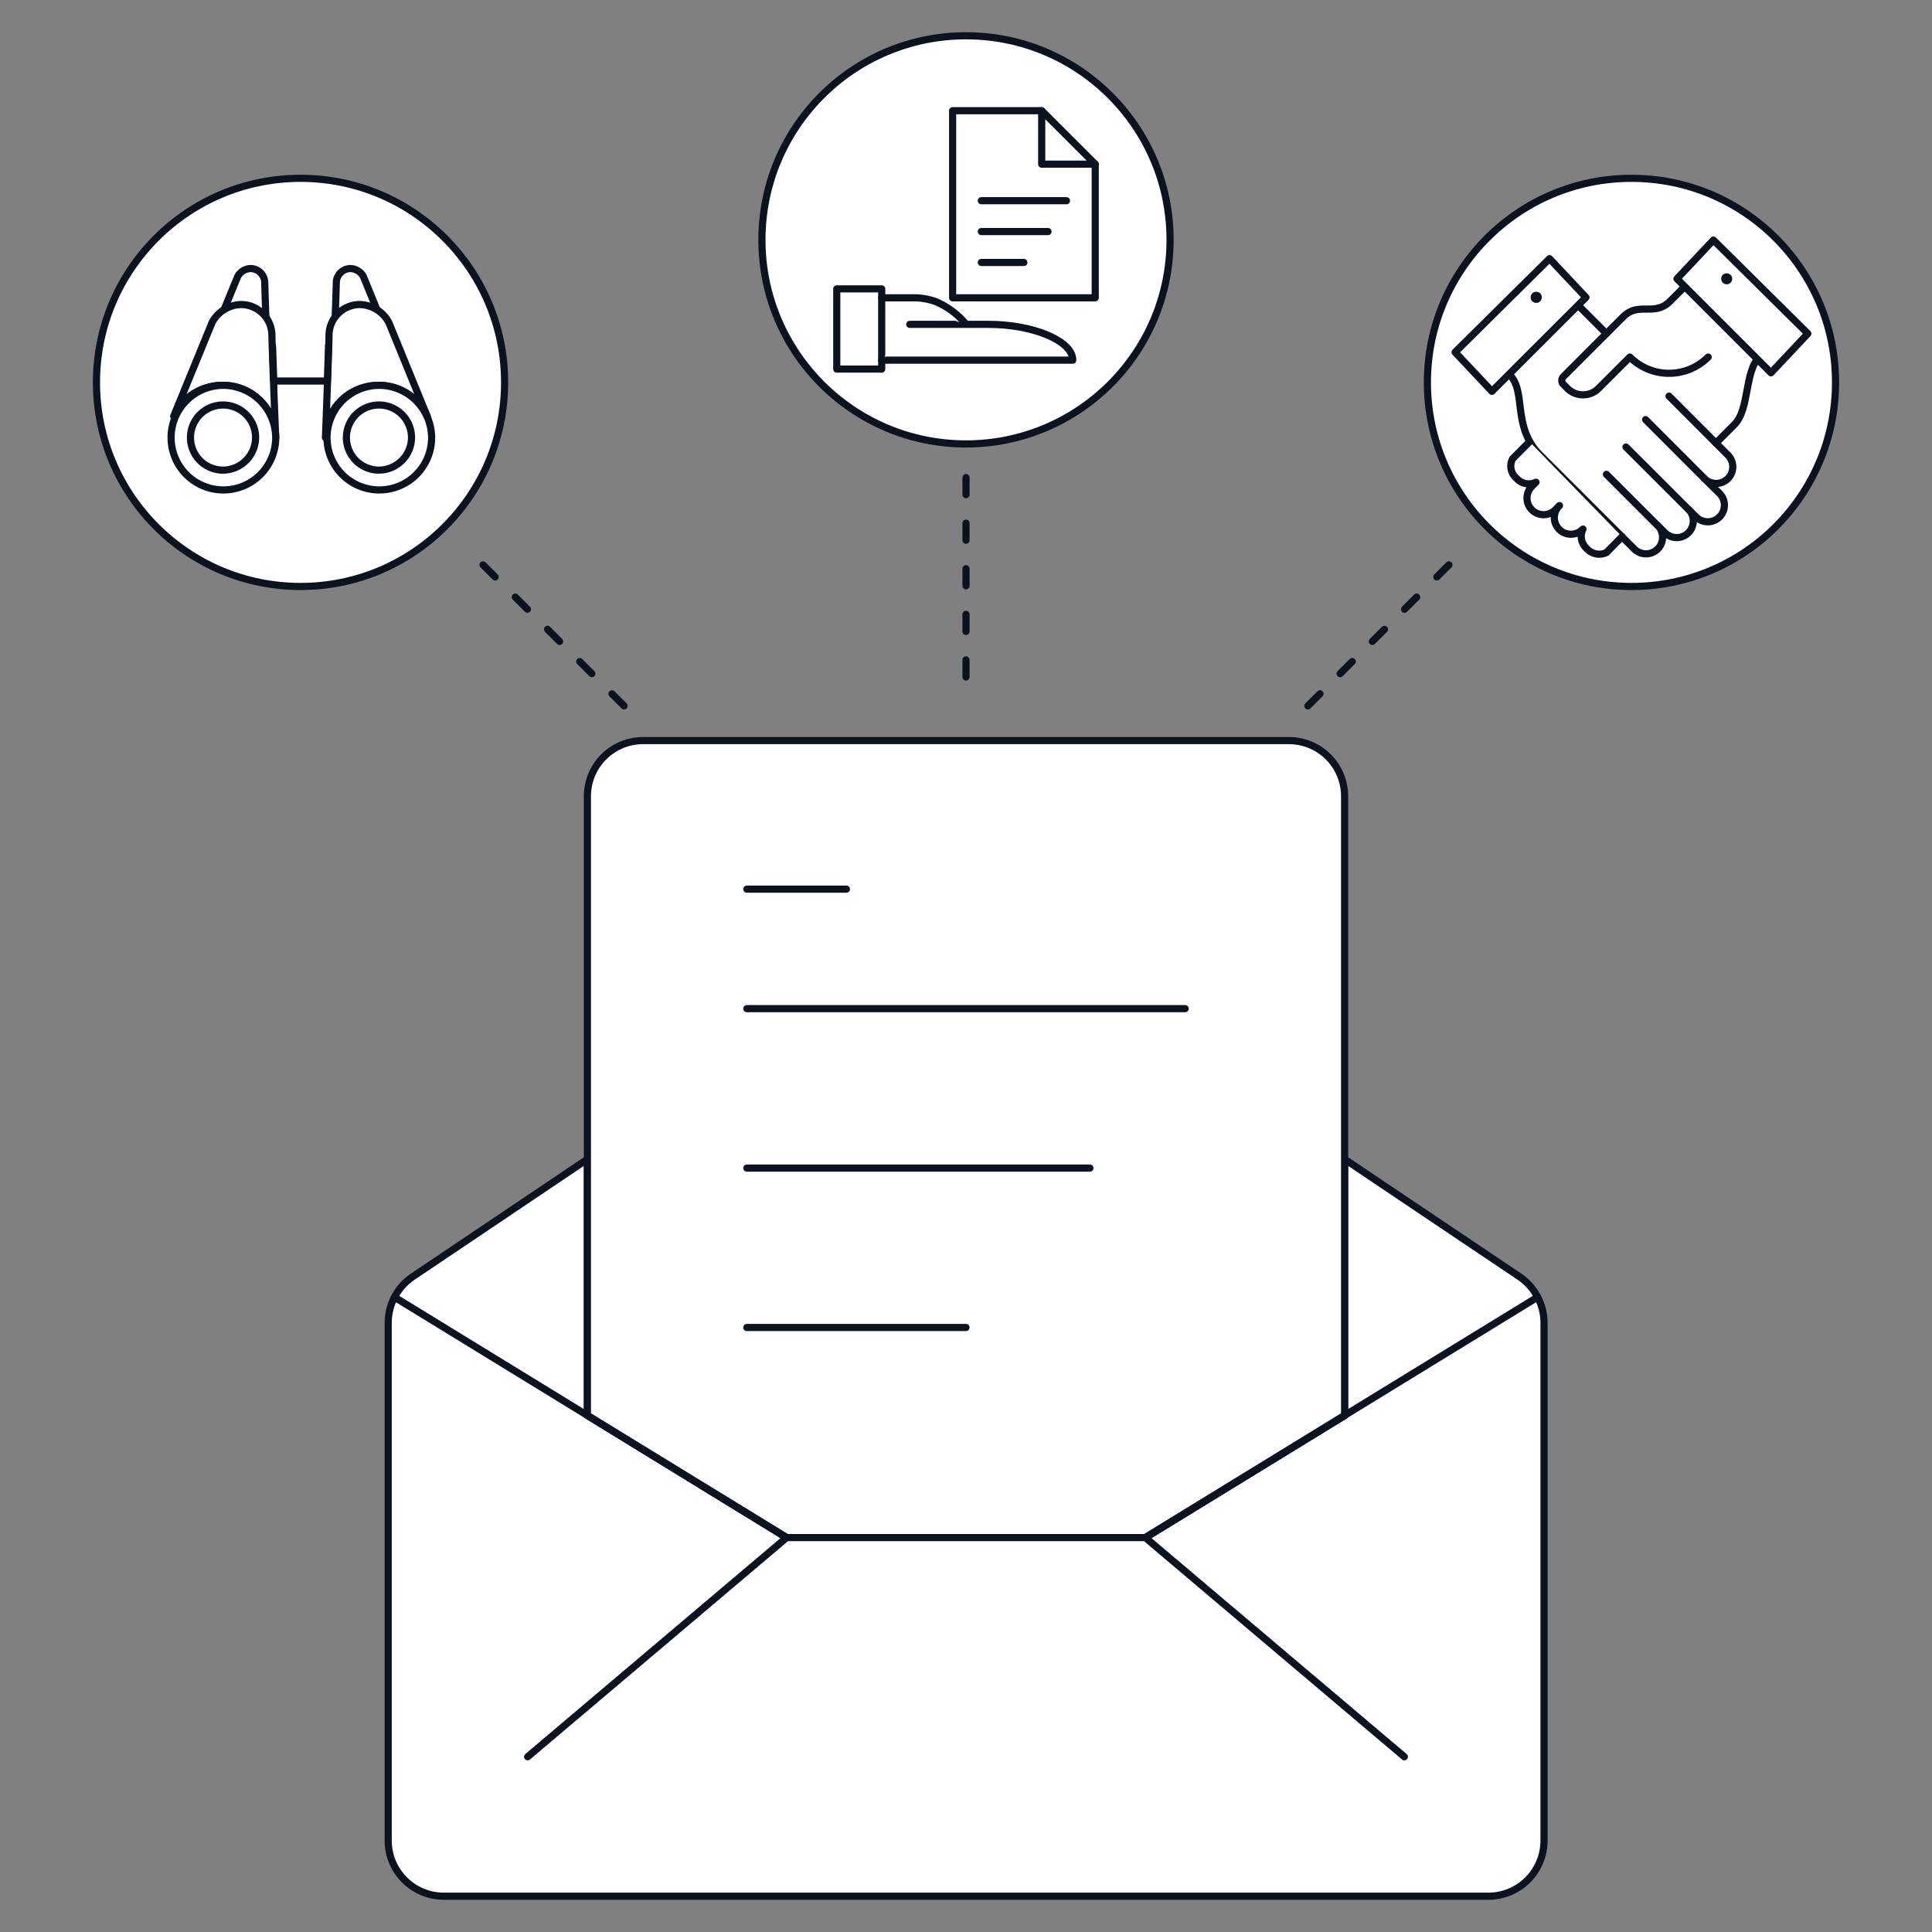<svg id="Layer_1" data-name="Layer 1" xmlns="http://www.w3.org/2000/svg" viewBox="0 0 270 270"><rect x="0" y="0" width="270" height="270" fill="#808080" stroke="none"/><defs><style>.cls-1{fill:#fff;}.cls-1,.cls-2,.cls-4{stroke:#0b1320;stroke-linecap:round;stroke-linejoin:round;}.cls-2,.cls-4{fill:none;}.cls-2{stroke-dasharray:2.39 3.98;}.cls-3{fill:#0b1320;}</style></defs><circle class="cls-1" cx="135" cy="33.52" r="28.52"/><line class="cls-2" x1="135" y1="66.74" x2="135" y2="95.34"/><line class="cls-2" x1="202.49" y1="78.94" x2="182.26" y2="99.17"/><line class="cls-2" x1="67.51" y1="78.94" x2="87.74" y2="99.17"/><circle class="cls-1" cx="228" cy="53.44" r="28.52"/><path class="cls-1" d="M233.25,55.36l8.19,8.2a2.32,2.32,0,1,1-3.28,3.28L240.35,69a2.32,2.32,0,0,1-3.28,3.28L236,71.21a2.32,2.32,0,0,1-3.28,3.28l-1.09-1.09a2.32,2.32,0,1,1-3.28,3.28L215.18,63.54c-3.86-3.86-1.86-8.82-4.18-11.14"/><line class="cls-1" x1="229.97" y1="58.64" x2="238.16" y2="66.84"/><line class="cls-1" x1="227.23" y1="62.47" x2="235.98" y2="71.21"/><line class="cls-1" x1="224.5" y1="66.29" x2="231.61" y2="73.4"/><path class="cls-1" d="M239.8,61.92l2.57-2.57c2.19-2.19,1.36-7.36,3.55-9.54"/><path class="cls-1" d="M235.57,39.92l-2.18,2.18c-2.19,2.19-4.37,0-6.56,2.19l-8.34,8.34a.77.77,0,0,0,0,1.09l.55.55a3.08,3.08,0,0,0,4.37,0l4.37-4.37a7.73,7.73,0,0,0,10.94,0"/><line class="cls-1" x1="224.5" y1="46.62" x2="220.58" y2="42.7"/><polygon class="cls-1" points="252.65 46.62 247.5 52.1 234.36 38.96 239.45 33.55 252.65 46.62"/><path class="cls-1" d="M213.76,61.73l-2.37,2.38a2.22,2.22,0,0,0,.54,2.73,2.3,2.3,0,0,0,2.73.55l-.54.54a2.32,2.32,0,1,0,3.28,3.28l.54-.55a2.32,2.32,0,1,0,3.28,3.28h0a2.28,2.28,0,0,0,.55,2.74,2.32,2.32,0,0,0,2.73.54L226.69,75"/><circle class="cls-3" cx="241.31" cy="38.96" r="0.77"/><polygon class="cls-1" points="203.35 49.22 208.5 54.69 221.64 41.56 216.55 36.15 203.35 49.22"/><path class="cls-3" d="M213.91,41.56a.78.78,0,1,1,.77.77A.78.78,0,0,1,213.91,41.56Z"/><circle class="cls-1" cx="42" cy="53.44" r="28.52"/><polyline class="cls-1" points="38.26 54.74 38.09 49.87 45.91 49.87 45.75 54.74"/><path class="cls-1" d="M33.87,42.61a3.32,3.32,0,0,1,3.34,3.29S37,40,37,39.46a2,2,0,0,0-2-1.93,2.13,2.13,0,0,0-1.79,1.13l-2.42,5.9h0A3.35,3.35,0,0,1,33.87,42.61Z"/><path class="cls-1" d="M31.11,53.85a7.36,7.36,0,0,1,7.42,7.31S38,48.08,38,46.85a4.33,4.33,0,0,0-4.36-4.29,4.73,4.73,0,0,0-4,2.51l-5.37,13.1h0A7.43,7.43,0,0,1,31.11,53.85Z"/><path class="cls-1" d="M31.11,53.85a7.31,7.31,0,1,0,7.42,7.31A7.36,7.36,0,0,0,31.11,53.85Zm0,11.85a4.55,4.55,0,1,1,4.61-4.54A4.58,4.58,0,0,1,31.11,65.7Z"/><path class="cls-1" d="M50.13,42.61a3.32,3.32,0,0,0-3.34,3.29S47,40,47,39.46a2,2,0,0,1,2-1.93,2.15,2.15,0,0,1,1.79,1.13l2.41,5.9h0A3.34,3.34,0,0,0,50.13,42.61Z"/><path class="cls-1" d="M52.9,53.85a7.36,7.36,0,0,0-7.42,7.31s.5-13.08.5-14.31a4.32,4.32,0,0,1,4.36-4.29,4.75,4.75,0,0,1,4,2.51l5.36,13.1h0A7.44,7.44,0,0,0,52.9,53.85Z"/><polyline class="cls-1" points="45.91 48.38 45.75 53.25 38.26 53.25 38.09 48.38"/><path class="cls-1" d="M52.9,53.85a7.31,7.31,0,1,0,7.42,7.31A7.36,7.36,0,0,0,52.9,53.85Zm0,11.85a4.55,4.55,0,1,1,4.61-4.54A4.58,4.58,0,0,1,52.9,65.7Z"/><path class="cls-1" d="M187.91,162v35.84l-27.85,17.07H109.94L82.09,197.81V162L57.68,178.42a7.81,7.81,0,0,0-3.43,6.46v72.33A7.78,7.78,0,0,0,62,265H208a7.78,7.78,0,0,0,7.78-7.79V184.88a7.81,7.81,0,0,0-3.43-6.46Z"/><path class="cls-1" d="M89.88,103.5a7.78,7.78,0,0,0-7.79,7.78v86.53l27.85,17.07h50.12l27.85-17.07V111.28a7.78,7.78,0,0,0-7.79-7.78Z"/><polyline class="cls-1" points="73.74 245.51 109.94 214.88 160.06 214.88 196.26 245.51"/><line class="cls-1" x1="160.06" y1="214.88" x2="214.87" y2="181.28"/><line class="cls-1" x1="55.54" y1="181.53" x2="109.94" y2="214.88"/><line class="cls-1" x1="104.37" y1="124.26" x2="118.29" y2="124.26"/><line class="cls-1" x1="104.37" y1="140.96" x2="165.63" y2="140.96"/><line class="cls-1" x1="104.37" y1="163.24" x2="152.32" y2="163.24"/><line class="cls-1" x1="104.37" y1="185.52" x2="135" y2="185.52"/><polygon class="cls-1" points="133.13 41.62 153.06 41.62 153.06 22.94 145.58 15.47 133.13 15.47 133.13 41.62"/><polyline class="cls-4" points="145.58 15.47 145.58 22.94 153.06 22.94"/><rect class="cls-1" x="116.94" y="40.37" width="6.28" height="11.21"/><path class="cls-1" d="M123.22,50.33h26.7c0-2.68-5.5-5-11.78-5h-11"/><path class="cls-1" d="M123.22,41.62h4.34a8.92,8.92,0,0,1,3.28.56A11.22,11.22,0,0,1,135,45.3"/><line class="cls-1" x1="137.14" y1="28.05" x2="149.04" y2="28.05"/><line class="cls-1" x1="137.14" y1="32.36" x2="146.46" y2="32.36"/><line class="cls-1" x1="137.14" y1="36.68" x2="143.09" y2="36.68"/></svg>